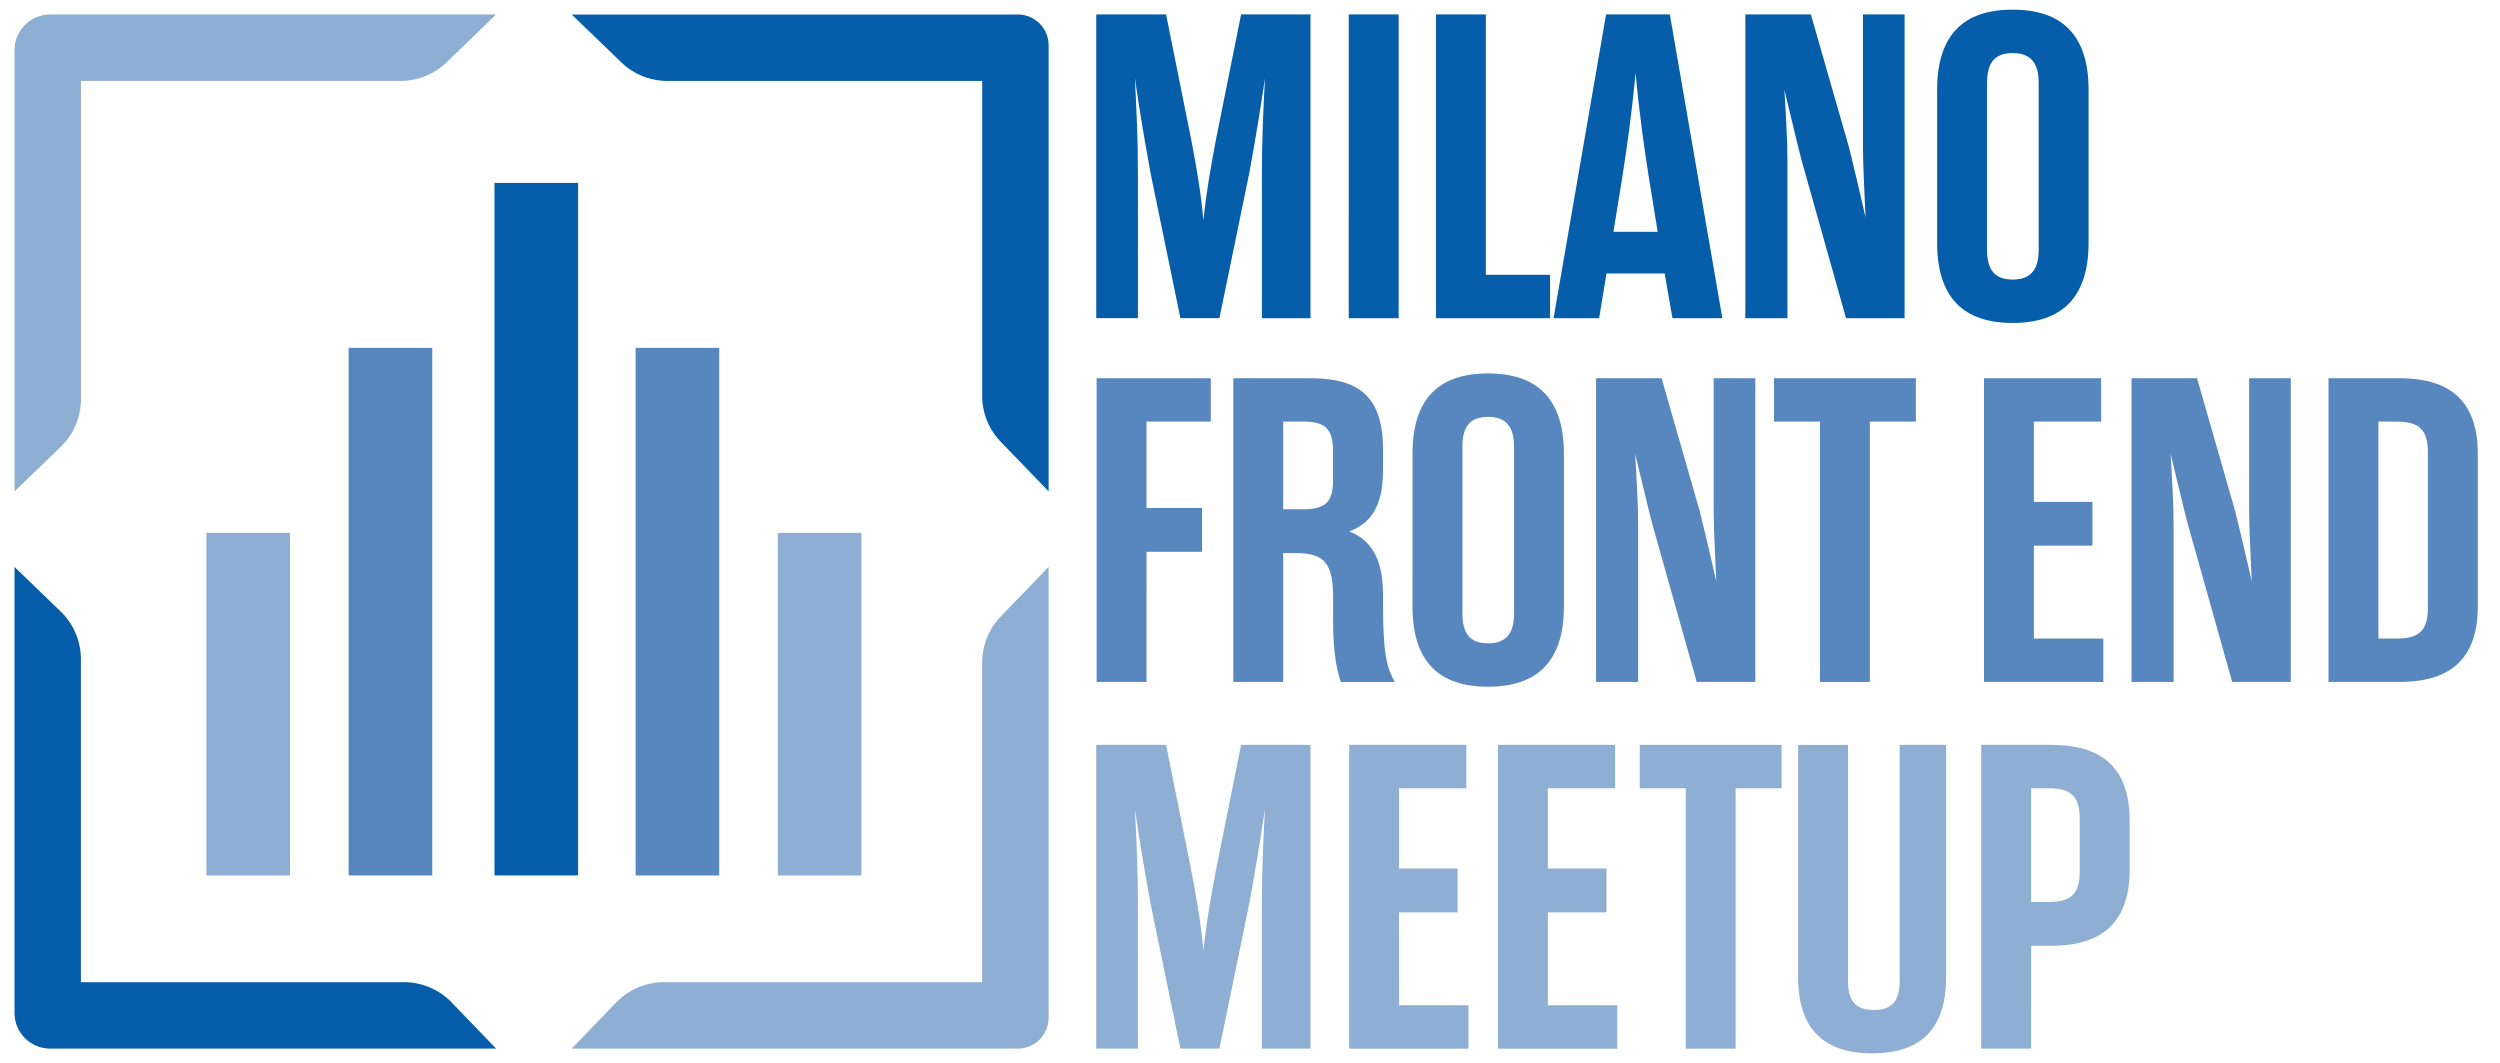 <svg xmlns="http://www.w3.org/2000/svg" viewBox="0 0 3010.06 1280"><defs><style>.cls-1{fill:#065da9;}.cls-2{fill:#5887c0;}.cls-3{fill:#8eaed4;}</style></defs><title>Tavola disegno 1</title><g id="Logotipo"><path class="cls-1" d="M1464,168.35l30.3-151h83.59V383.08h-58.52V208.58c0-39.71,1.57-74.71,3.66-114.42-5.75,39.71-11.49,73.67-18.81,113.9l-36,175h-47l-36-175c-7.31-40.23-13.06-74.19-18.81-113.9,2.09,39.71,3.66,74.71,3.66,114.42v174.5h-50.16V17.36H1404l30.3,151c5.75,29.78,12,65.31,14.63,97.18C1452,233.66,1458.3,198.13,1464,168.35Z"/><path class="cls-1" d="M1623.91,17.36H1684V383.08h-60.08Z"/><path class="cls-1" d="M1728.93,17.36H1789V330.84h77.32v52.25H1728.93Z"/><path class="cls-1" d="M2004.26,329.27h-70l-8.88,53.81h-54.86l63.22-365.72h76.8l63.22,365.72h-60.08Zm-61.65-50.16h53.29l-10.45-64.26c-5.22-33.44-11.49-75.76-16.2-127-4.7,51.2-11,93.52-16.2,127Z"/><path class="cls-1" d="M2293.18,17.36V383.08h-70.53l-53.81-191.22c-6.27-24-14.11-58.52-20.38-83.59,1.57,25.08,3.66,61.13,3.66,84.64V383.08h-50.68V17.36h78.89l46,160.4c6.27,25.08,14.11,58.52,19.85,84.12-1-25.6-3.13-61.13-3.13-84.64V17.36Z"/><path class="cls-1" d="M2332.36,108.27c0-66.87,32.39-96.66,90.91-96.66s91.43,29.78,91.43,96.66V292.17c0,66.88-32.92,96.66-91.43,96.66s-90.91-29.78-90.91-96.66Zm90.91,228.32c21.94,0,31.35-12,31.35-36V99.91c0-24-9.4-36-31.35-36s-30.83,12-30.83,36V300.53C2392.45,324.57,2401.33,336.58,2423.27,336.58Z"/><path class="cls-2" d="M1380.45,821.08h-60.08V455.36h137.41v52.25h-77.32v104h66.88v52.77h-66.87Z"/><path class="cls-2" d="M1545,665.91V821.08h-60.08V455.36h89.34c47,0,90.91,9.4,90.91,84.64v27.17c0,44.93-17.24,64.26-40.75,72.62,24,9.4,40.75,29.78,40.75,75.76v11c0,66.35,5.75,78.37,14.11,94.57h-64.79c-3.66-11-9.4-29.26-9.4-74.71V719.2c0-41.8-11-53.29-45.45-53.29Zm24-52.77c26.65,0,36-8.36,36-35v-35c0-26.65-9.4-35.53-36-35.53h-24V613.14Z"/><path class="cls-2" d="M1700.71,546.27c0-66.88,32.39-96.66,90.91-96.66S1883,479.39,1883,546.27V730.17c0,66.88-32.92,96.66-91.43,96.66s-90.91-29.78-90.91-96.66Zm90.91,228.32c21.94,0,31.35-12,31.35-36V537.91c0-24-9.4-36-31.35-36s-30.83,12-30.83,36V738.53C1760.79,762.57,1769.67,774.58,1791.62,774.58Z"/><path class="cls-2" d="M2113.45,455.36V821.08h-70.53L1989.1,629.86c-6.27-24-14.11-58.52-20.38-83.59,1.57,25.08,3.66,61.13,3.66,84.64V821.08h-50.68V455.36h78.89l46,160.4c6.27,25.08,14.11,58.52,19.85,84.12-1-25.6-3.13-61.13-3.13-84.64V455.36Z"/><path class="cls-2" d="M2306.76,507.61h-55.38V821.08h-60.08V507.61h-55.38V455.36h170.84Z"/><path class="cls-2" d="M2448.86,768.84h83.59v52.25H2388.78V455.36h141.06v52.25h-81v96.66h70.53V657h-70.53Z"/><path class="cls-2" d="M2758.15,455.36V821.08h-70.53l-53.81-191.22c-6.27-24-14.11-58.52-20.38-83.59,1.57,25.08,3.66,61.13,3.66,84.64V821.08h-50.68V455.36h78.89l46,160.4c6.27,25.08,14.11,58.52,19.85,84.12-1-25.6-3.13-61.13-3.13-84.64V455.36Z"/><path class="cls-2" d="M2803.6,455.36h85.16c47,0,94.57,15.67,94.57,90.91V730.17c0,75.23-47.54,90.91-94.57,90.91H2803.6Zm60.08,52.25V768.84h22.47c26.65,0,37.09-9.93,37.09-37.09v-187c0-27.17-10.45-37.09-37.09-37.09Z"/><path class="cls-3" d="M1464,1047.85l30.3-151h83.59v365.72h-58.52v-174.5c0-39.71,1.57-74.71,3.66-114.42-5.75,39.71-11.49,73.67-18.81,113.9l-36,175h-47l-36-175c-7.31-40.23-13.06-74.19-18.81-113.9,2.09,39.71,3.66,74.71,3.66,114.42v174.5h-50.16V896.86H1404l30.3,151c5.75,29.78,12,65.31,14.63,97.18C1452,1113.16,1458.3,1077.63,1464,1047.85Z"/><path class="cls-3" d="M1684.52,1210.34h83.59v52.25H1624.43V896.86H1765.5v52.25h-81v96.66H1755v52.77h-70.53Z"/><path class="cls-3" d="M1863.67,1210.34h83.59v52.25H1803.59V896.86h141.06v52.25h-81v96.66h70.53v52.77h-70.53Z"/><path class="cls-3" d="M2145.12,949.11h-55.38v313.48h-60.08V949.11h-55.38V896.86h170.84Z"/><path class="cls-3" d="M2256.4,1216.08c21.42,0,30.83-11,30.83-34.48V896.86h55.9v280c0,63.22-31.87,91.43-88.82,91.43S2165,1240.12,2165,1176.9v-280h60.08V1181.6C2225.06,1205.11,2234.46,1216.08,2256.4,1216.08Z"/><path class="cls-3" d="M2445.53,1262.58h-60.08V896.86h84.12c47,0,94.57,15.67,94.57,90.91v59.56c0,75.23-47.54,91.43-94.57,91.43h-24Zm0-313.48V1086h21.42c26.65,0,37.09-9.93,37.09-36.57V986.2c0-27.17-10.45-37.09-37.09-37.09Z"/></g><g id="Pittogramma"><path class="cls-1" d="M803.36,97.43h379.21V476.64A79.77,79.77,0,0,0,1205,532l57.57,59.63V54.6a37.13,37.13,0,0,0-37.13-37.13H688.32L748,75A79.77,79.77,0,0,0,803.36,97.43Z"/><path class="cls-3" d="M97.43,480.68V97.43H482.35A79.77,79.77,0,0,0,537.76,75l59.63-57.57H60.31A43,43,0,0,0,17.47,60.31V591.68L73,538.1A79.77,79.77,0,0,0,97.43,480.68Z"/><path class="cls-1" d="M486.39,1182.57h-389v-389A79.77,79.77,0,0,0,73,736.19L17.47,682.61v537.08a43,43,0,0,0,42.84,42.84H597.39L543.81,1207A79.77,79.77,0,0,0,486.39,1182.57Z"/><path class="cls-3" d="M1182.57,797.65v384.92H799.32A79.77,79.77,0,0,0,741.9,1207l-53.57,55.56H1225.4a37.13,37.13,0,0,0,37.13-37.13V682.61L1205,742.24A79.77,79.77,0,0,0,1182.57,797.65Z"/><rect class="cls-1" x="595.37" y="220.22" width="100.68" height="833.85"/><rect class="cls-2" x="419.75" y="418.82" width="100.68" height="635.25"/><rect class="cls-2" x="765.28" y="418.82" width="100.68" height="635.25"/><rect class="cls-3" x="936.51" y="641.56" width="100.68" height="412.51"/><rect class="cls-3" x="248.52" y="641.56" width="100.68" height="412.51"/></g></svg>